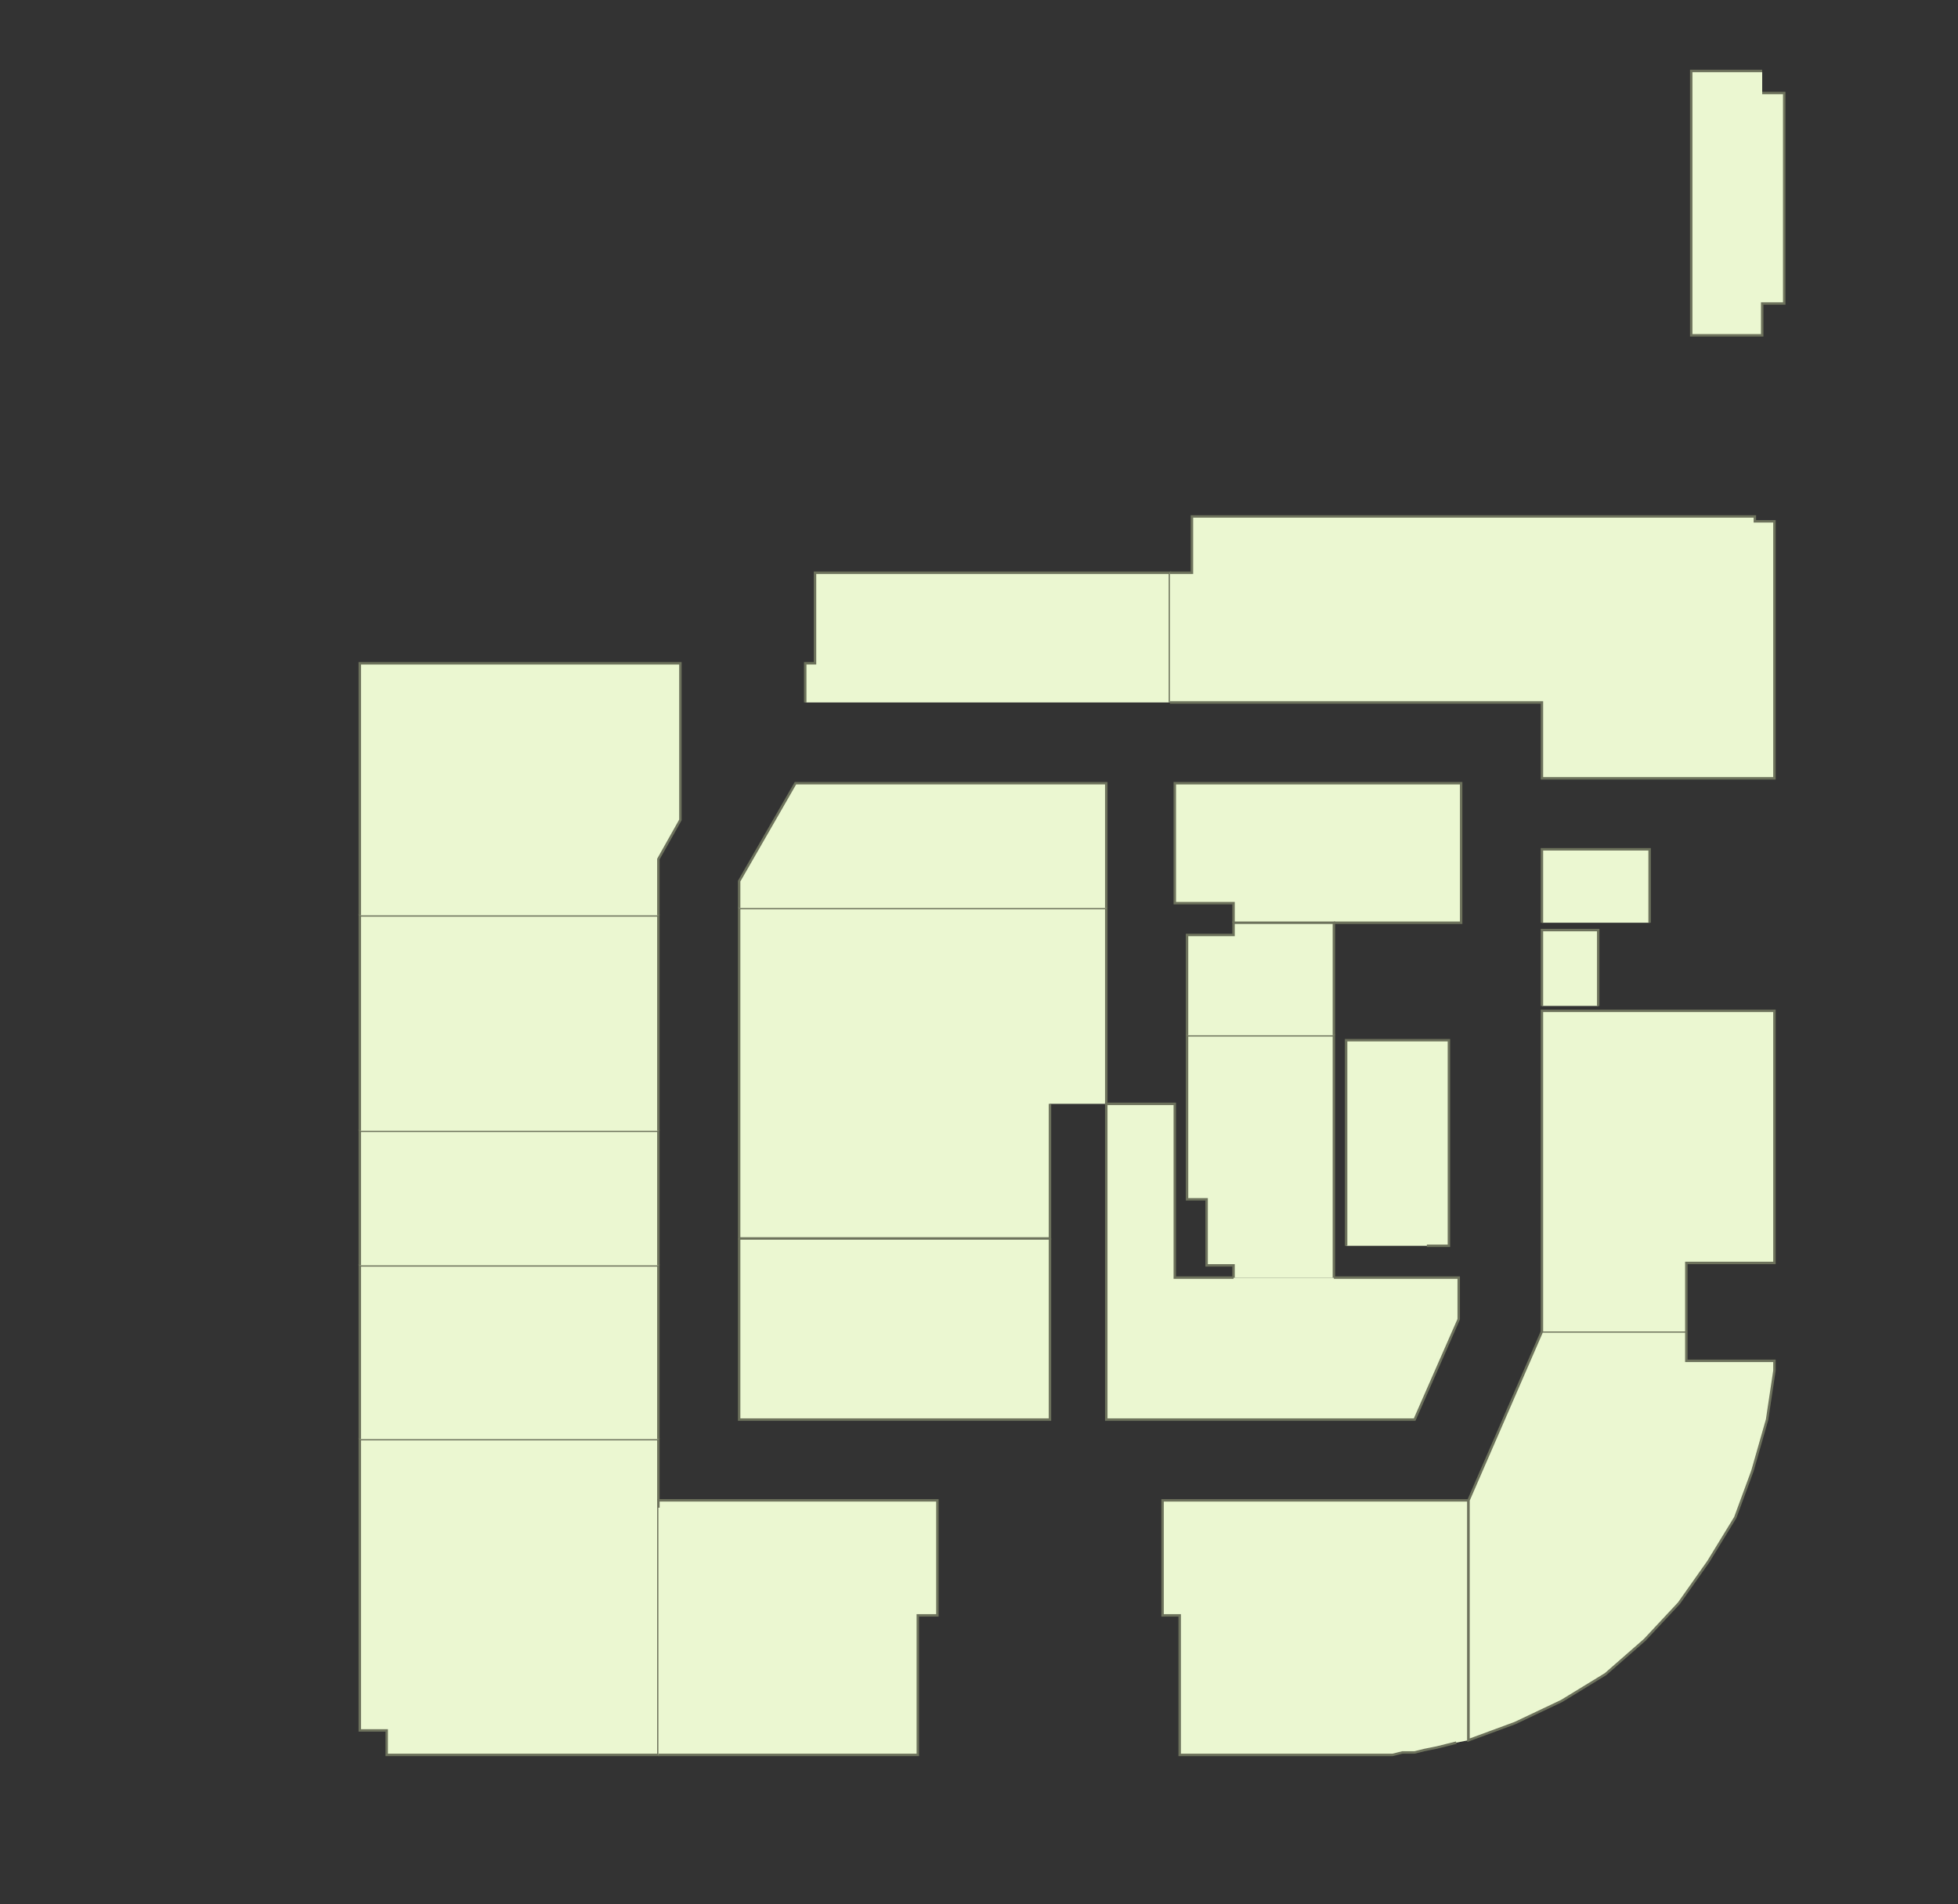 <?xml version="1.0" encoding="utf-8" ?>
<svg baseProfile="full" height="778" version="1.1" width="800" xmlns="http://www.w3.org/2000/svg" xmlns:ev="http://www.w3.org/2001/xml-events" xmlns:xlink="http://www.w3.org/1999/xlink"><rect width="100%" height="100%" fill="#333333" stroke="none"/><defs /><g id="1A01A" stroke="red"><polyline fill="#ebf7d1" points="269,616 269,717 158,717 158,707 147,707 147,588 269,588 269,613" stroke="#6d725c" /></g><g id="1A01B" stroke="red"><polyline fill="#ebf7d1" points="147,588 147,517 269,517 269,588 269,588" stroke="#6d725c" /></g><g id="1A02" stroke="red"><polyline fill="#ebf7d1" points="269,616 269,613 383,613 383,660 375,660 375,717 269,717" stroke="#6d725c" /></g><g id="1A03" stroke="red"><polyline fill="#ebf7d1" points="147,517 147,462 269,462 269,517 269,517" stroke="#6d725c" /></g><g id="1A04" stroke="red"><polyline fill="#ebf7d1" points="429,506 429,546 429,546 429,580 302,580 302,506" stroke="#6d725c" /></g><g id="1A05" stroke="red"><polyline fill="#ebf7d1" points="147,462 147,374 269,374 269,462" stroke="#6d725c" /></g><g id="1A06" stroke="red"><polyline fill="#ebf7d1" points="429,451 429,506 302,506 302,374 302,371 452,371 452,374 452,451" stroke="#6d725c" /></g><g id="1A07" stroke="red"><polyline fill="#ebf7d1" points="147,374 147,271 278,271 278,335 269,351 269,374" stroke="#6d725c" /></g><g id="1A08" stroke="red"><polyline fill="#ebf7d1" points="302,371 302,360 325,320 452,320 452,371" stroke="#6d725c" /></g><g id="1A10" stroke="red"><polyline fill="#ebf7d1" points="329,287 329,287 329,284 329,271 333,271 333,234 478,234 478,287" stroke="#6d725c" /></g><g id="1B01" stroke="red"><polyline fill="#ebf7d1" points="595,712 591,713 587,714 582,715 578,716 573,716 569,717 565,717 560,717 556,717 482,717 482,660 475,660 475,613 600,613 600,616 600,711" stroke="#6d725c" /></g><g id="1B02" stroke="red"><polyline fill="#ebf7d1" points="550,509 550,425 592,425 592,509 583,509" stroke="#6d725c" /></g><g id="1B03A" stroke="red"><polyline fill="#ebf7d1" points="545,522 546,522 596,522 596,539 578,580 452,580 452,451 480,451 480,522 504,522" stroke="#6d725c" /></g><g id="1B03B" stroke="red"><polyline fill="#ebf7d1" points="504,522 504,517 493,517 493,490 485,490 485,423 545,423 545,522" stroke="#6d725c" /></g><g id="1B05A" stroke="red"><polyline fill="#ebf7d1" points="504,377 504,369 480,369 480,320 597,320 597,377 545,377" stroke="#6d725c" /></g><g id="1B05B" stroke="red"><polyline fill="#ebf7d1" points="485,423 485,382 504,382 504,377 545,377 545,423" stroke="#6d725c" /></g><g id="1C01" stroke="red"><polyline fill="#ebf7d1" points="689,544 689,556 725,556 725,560 722,580 716,601 709,620 698,638 686,655 672,670 656,684 638,695 619,704 600,711 600,616 600,613 630,544 689,544" stroke="#6d725c" /></g><g id="1C05" stroke="red"><polyline fill="#ebf7d1" points="630,544 630,413 725,413 725,509 725,516 717,516 717,516 689,516 689,544" stroke="#6d725c" /></g><g id="1C07" stroke="red"><polyline fill="#ebf7d1" points="630,411 630,380 653,380 653,411" stroke="#6d725c" /></g><g id="1C09" stroke="red"><polyline fill="#ebf7d1" points="630,377 630,347 674,347 674,377" stroke="#6d725c" /></g><g id="1Y01" stroke="red"><polyline fill="#ebf7d1" points="478,234 487,234 487,211 717,211 717,213 725,213 725,318 630,318 630,287 478,287" stroke="#6d725c" /></g><g id="1Y02" stroke="red"><polyline fill="#ebf7d1" points="720,38 729,38 729,124 720,124 720,137 691,137 691,29 720,29" stroke="#6d725c" /></g></svg>